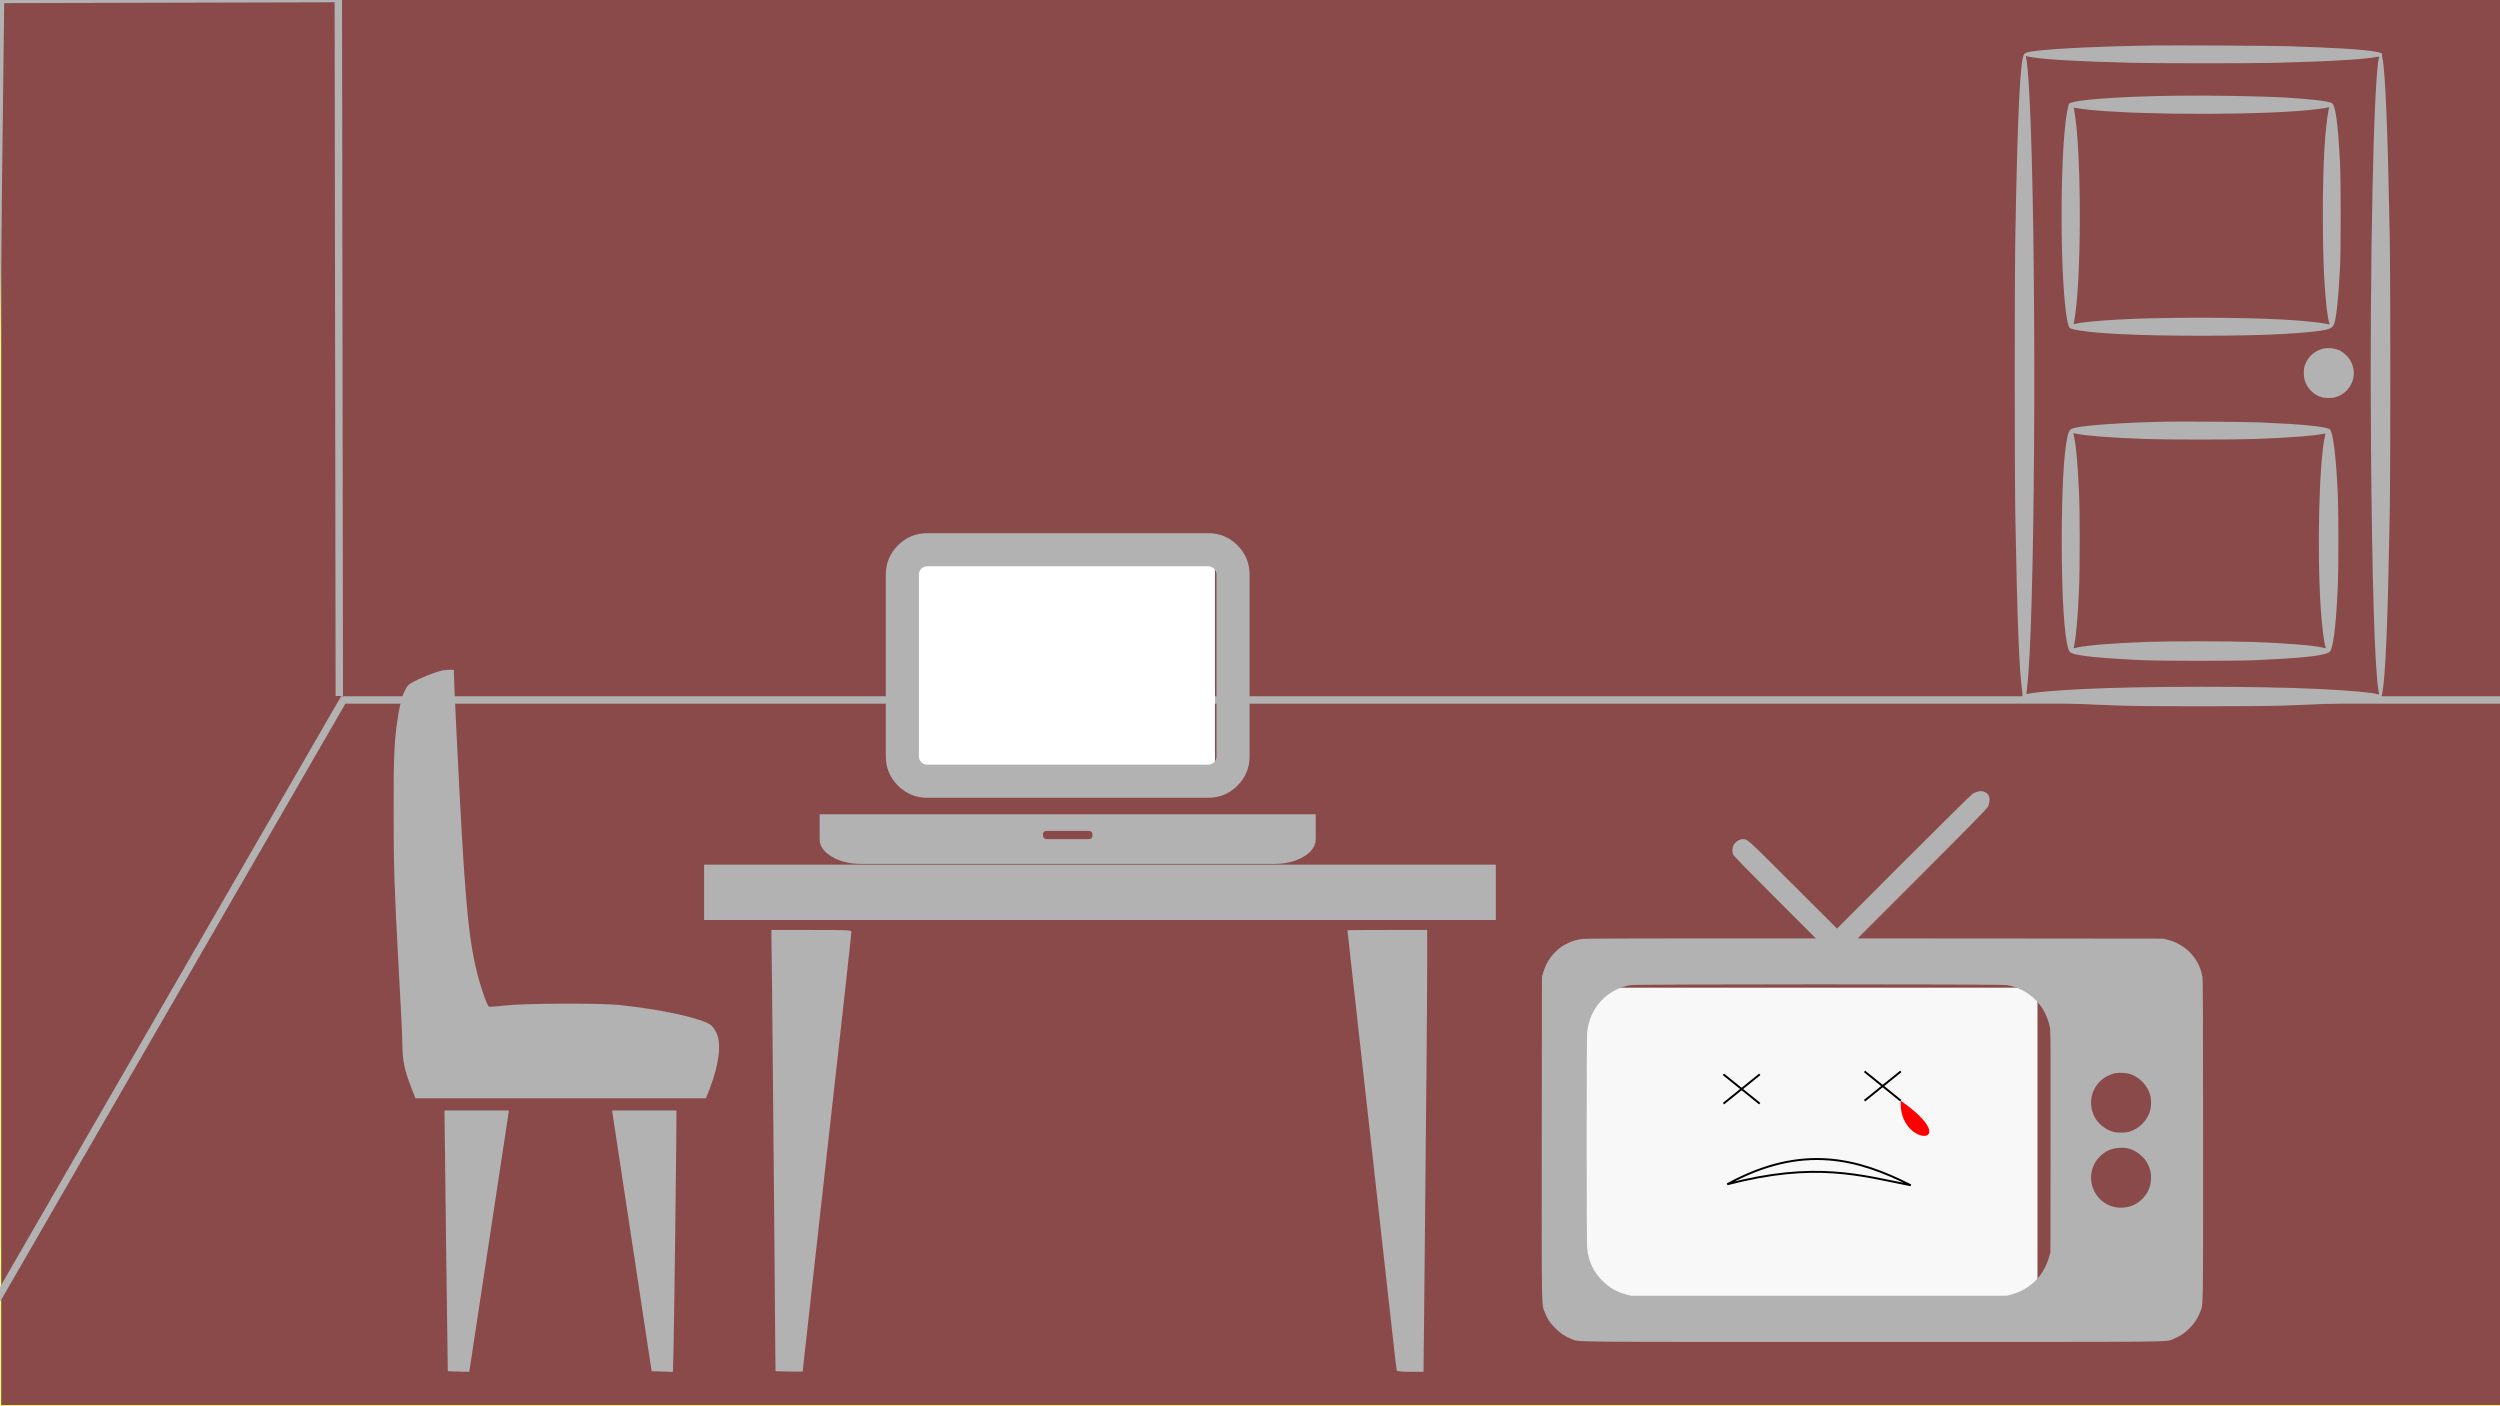 <svg width="1280" height="720" version="1.1" viewBox="0 0 338.67 190.5" xmlns="http://www.w3.org/2000/svg" xmlns:xlink="http://www.w3.org/1999/xlink">
	<rect x="0" y="0" width="338.67" height="190.5" fill="#333333" stroke="none"/>
	<g transform="translate(0 -106.5)">
		<rect x=".079" y="106.42" width="338.67" height="190.5" style="fill:#8a4a4a;paint-order:normal;stroke-linejoin:round;stroke-width:.159;stroke:#ffff75"/>
		<path d="m344.24 201.32h-297.74l-48.598 84.174 2.173-179.07 45.757-.117.134 94.48" style="fill:none;stroke:#b2b2b2"/>
		<rect x="122.64" y="181.62" width="41.955" height="29.955" style="fill:#ffffff;paint-order:normal"/>
		<g transform="matrix(.035 0 0 -.035 111.04 223.53)" style="fill:#b2b2b2">
			<path d="m416 256q-66 0-113 47t-47 113v704q0 66 47 113t113 47h1088q66 0 113-47t47-113v-704q0-66-47-113t-113-47zm-32 864v-704q0-13 9.5-22.5t22.5-9.5h1088q13 0 22.5 9.5t9.5 22.5v704q0 13-9.5 22.5t-22.5 9.5h-1088q-13 0-22.5-9.5t-9.5-22.5zm1376-928h160v-96q0-40-47-68t-113-28h-1600q-66 0-113 28t-47 68v96h160zm-720-96q16 0 16 16t-16 16h-160q-16 0-16-16t16-16z" style="fill:#b2b2b2"/>
		</g>
		<g transform="matrix(.015 0 0 -.015 53.236 292.78)" style="fill:#b2b2b2">
			<path d="m300 6314c-88-36-144-65-161-83-37-40-67-125-89-255-38-224-45-372-44-891 0-495 6-679 44-1380 30-547 31-580 35-725 3-150 18-221 80-383l38-97h2624l36 93c84 222 105 406 57 501-14 28-36 58-50 68-86 62-458 143-825 180-187 19-845 16-1030-4-77-9-143-14-148-11-20 12-87 212-121 363-73 327-102 687-171 2085-14 280-25 529-25 552v43l-57-1c-46-1-87-13-193-55z" style="fill:#b2b2b2"/>
			<path d="m2810 4360v-250h7150v500h-7150z" style="fill:#b2b2b2"/>
			<path d="m3424 3468c3-304 11-1124 17-1823 5-698 11-1346 12-1440l2-170 123-3c67-1 122-1 122 1 0 3 45 409 100 903 253 2260 340 3047 340 3065s-11 19-361 19h-362z" style="fill:#b2b2b2"/>
			<path d="m8620 4017c0-2 86-770 190-1708 105-937 204-1828 221-1979 16-151 32-281 34-287 3-10 37-13 123-13h119l7 672c17 1661 26 2668 26 2981v337h-360c-198 0-360-1-360-3z" style="fill:#b2b2b2"/>
			<path d="m473 1748c4-354 10-884 15-1178l7-535 96-3 97-3 6 33c5 30 41 266 166 1093 22 143 67 440 100 660s67 439 74 488l13 87h-582z" style="fill:#b2b2b2"/>
			<path d="m1985 2348c4-24 84-554 179-1178l172-1135 192-6 6 213c5 179 26 1890 26 2086v62h-581z" style="fill:#b2b2b2"/>
		</g>
		<rect x="213.18" y="240.3" width="62.833" height="44.601" style="fill:#f8f8f8;paint-order:normal"/>
		<g transform="matrix(.007 0 0 -.007 208.85 288.29)" style="fill:#b2b2b2">
			<path d="m8423 10646c-23-8-62-25-85-39-24-14-623-606-1333-1316l-1290-1291-855 853c-911 910-875 877-969 877-69 0-145-51-182-122-23-45-25-125-4-176 11-26 254-275 808-830l792-792h-2215c-1431 0-2244-4-2296-10-115-15-187-35-282-80-101-48-155-85-236-161-114-106-200-251-248-415l-23-79-3-3120c-2-3432-6-3207 58-3373 48-124 98-200 200-303 103-104 188-161 314-210 165-64-304-59 5826-59s5661-5 5826 59c122 48 212 107 310 205s157 188 205 310c63 162 59-54 59 3335-1 2535-3 3099-14 3161-62 345-310 613-655 709l-96 26-2960 3-2960 2 1247 1248c1025 1025 1251 1257 1274 1302 37 72 41 182 8 226-50 67-131 89-221 60zm577-3740c258-42 485-178 646-388 95-123 172-306 194-463 8-57 10-678 8-2200l-3-2120-23-85c-13-47-44-130-71-185-132-276-360-464-662-547l-84-23h-7280l-82 22c-189 50-325 127-458 258-189 185-281 383-305 650-13 149-13 4012 0 4161 42 470 374 836 833 919 110 20 7165 21 7287 1zm2349-1711c205-49 384-229 431-434 17-71 17-192 1-261-49-209-218-382-426-435-76-19-214-19-289 0-152 40-302 159-369 295-138 275-52 594 204 760 56 36 149 73 209 83 59 10 180 6 239-8zm-17-1446c162-33 329-162 400-309 47-97 62-164 60-275-1-160-62-295-184-411-113-107-246-157-409-156-371 4-642 362-549 726 40 157 139 284 288 369 102 57 271 81 394 56z" style="fill:#b2b2b2"/>
		</g>
		<path id="a" d="m233.47 252.04 4.914 3.969" style="fill:none;stroke-width:.265px;stroke:#000000"/>
		<use id="b" transform="matrix(-1 0 0 1 471.86 0)" width="100%" height="100%" xlink:href="#a"/>
		<use transform="translate(19.11 -.401)" width="100%" height="100%" xlink:href="#a"/>
		<use transform="translate(19.11 -.401)" width="100%" height="100%" xlink:href="#b"/>
		<path d="m233.99 266.93c10.238-5.597 17.788-3.428 24.856.134-6.792-1.339-12.92-3.253-24.856-.134z" style="fill:none;stroke-width:.265px;stroke:#000000"/>
		<path d="m257.49 255.61c8.895 6.272-.376 6.436 0 0" style="fill:#ff0000"/>
		<g transform="matrix(.007 0 0 -.007 272.89 202.22)" style="fill:#b2b2b2">
			<path d="m2680 12794c-1273-21-2269-77-2447-138-23-8-43-23-51-39-73-150-121-1153-164-3482-16-869-16-4612 0-5485 36-1948 74-2927 128-3318 12-82 13-116 5-126-70-84 524-141 1944-188 501-17 2569-16 3070 0 993 33 1551 69 1805 118 133 25 133 25 153 146 61 371 101 1330 139 3393 16 867 16 4602 0 5475-38 2036-85 3160-142 3405-5 22-7 49-4 61 7 26-20 39-128 58-233 43-776 77-1713 107-308 9-2215 19-2595 13zm-2336-229c281-45 950-82 1896-105 547-14 2270-14 2820-1 1020 25 1730 67 1969 117 30 6 33 5 28-12-105-343-183-4055-157-7461 20-2634 73-4371 145-4788 8-43 13-81 11-82-2-2-14 1-28 6-84 32-538 73-1113 101-1208 59-3381 58-4580 0-494-24-942-62-1060-90-22-5-41-8-43-6-1 2 4 57 12 122 149 1175 190 7651 71 10900-27 713-59 1171-92 1303-5 20-3 23 12 17 10-3 59-13 109-21z" style="fill:#b2b2b2"/>
			<path d="m3185 11823c-555-6-1170-29-1525-59-321-26-483-49-565-79l-41-15-22-97c-133-574-162-2706-51-3803 20-204 46-350 72-412 13-31 22-38 69-51 293-82 1209-130 2483-130 1040 0 1774 29 2246 88 259 32 311 57 342 165 45 153 79 496 109 1090 16 326 16 1654 0 1980-41 803-87 1140-161 1180-73 39-454 83-956 110-440 23-1418 40-2e3 33zm2905-227c0-3-6-35-14-73-28-133-57-403-76-713-42-696-42-1942 1-2610 22-358 61-692 89-764 16-43 13-44-47-30-120 28-474 64-838 84-888 48-2344 48-3205 0-418-24-738-57-842-86-15-4-16-1-7 28 15 55 48 312 64 513 81 1006 63 2738-35 3445-11 74-22 150-26 169l-7 34 34-7c649-121 2981-154 4289-61 218 16 506 48 570 64 44 11 50 12 50 7z" style="fill:#b2b2b2"/>
			<path d="m5961 6924c-163-44-298-174-345-333-23-77-21-204 4-285 42-133 157-257 287-306 81-31 219-38 298-15 93 27 155 63 221 129 190 190 189 491-1 681-33 33-83 72-111 87-101 54-244 71-353 42z" style="fill:#b2b2b2"/>
			<path d="m2940 5514c-771-15-1513-64-1745-114-119-25-142-49-169-178-72-331-110-1034-110-2022 0-1071 48-1847 130-2093 23-69 67-89 279-121 207-33 629-64 1170-88 382-16 1786-16 2165 0 842 37 1265 79 1406 141 28 13 46 29 57 54 59 123 111 616 137 1287 13 343 13 1329 0 1670-30 757-94 1285-161 1320-98 53-571 98-1359 130-244 10-1504 20-1800 14zm-1735-234c171-39 666-77 1330-101 394-15 1725-15 2125 0 656 24 1148 62 1323 101 37 8 39 7 33-16-120-475-164-2245-86-3394 21-312 63-644 90-716 11-27 5-29-50-14-152 42-699 87-1360 111-404 16-1653 16-2055 1-651-25-1127-63-1338-108-38-8-69-14-71-14-1 0 6 39 16 88 34 169 68 569 89 1072 16 351 16 1485 0 1825-26 595-61 969-106 1148-8 31-3 32 60 17z" style="fill:#b2b2b2"/>
		</g>
	</g>
</svg>
